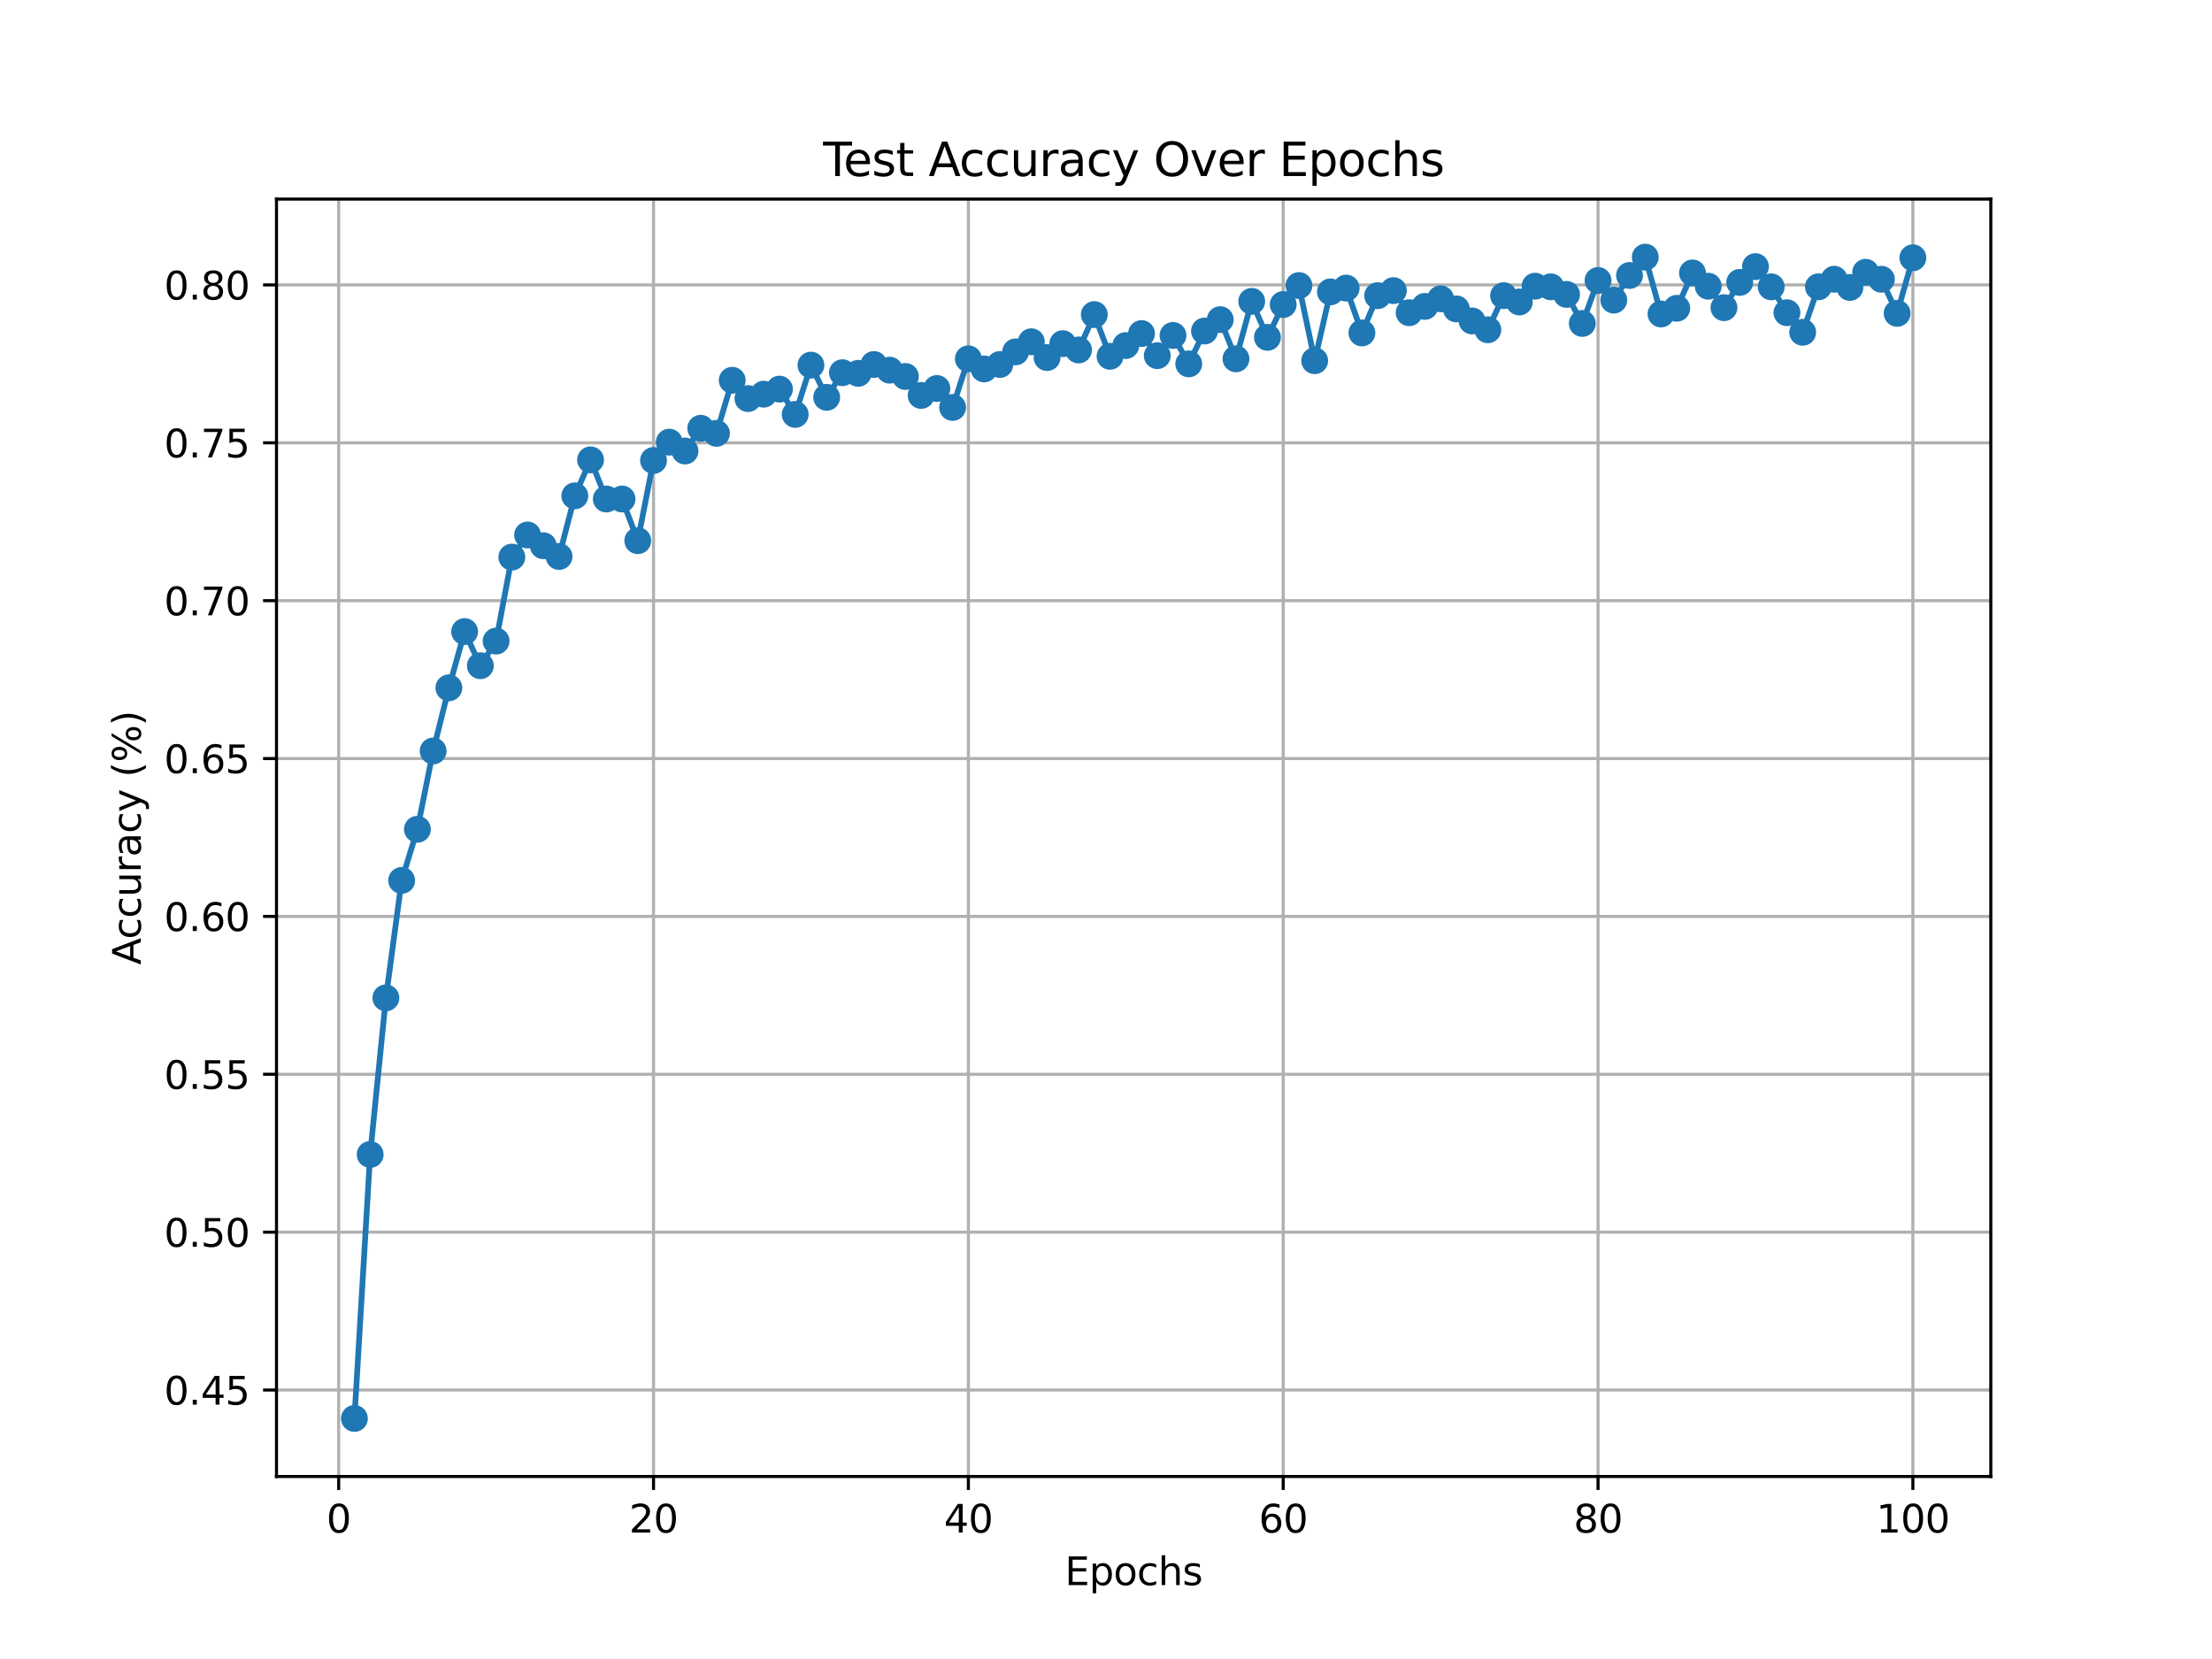 <?xml version="1.0" encoding="utf-8" standalone="no"?>
<!DOCTYPE svg PUBLIC "-//W3C//DTD SVG 1.1//EN"
  "http://www.w3.org/Graphics/SVG/1.1/DTD/svg11.dtd">
<svg xmlns:xlink="http://www.w3.org/1999/xlink" width="576pt" height="432pt" viewBox="0 0 576 432" xmlns="http://www.w3.org/2000/svg" version="1.1">
 <defs>
  <style type="text/css">*{stroke-linejoin: round; stroke-linecap: butt}</style>
 </defs>
 <g id="figure_1">
  <g id="patch_1">
   <path d="M 0 432 
L 576 432 
L 576 0 
L 0 0 
z
" style="fill: #ffffff"/>
  </g>
  <g id="axes_1">
   <g id="patch_2">
    <path d="M 72 384.48 
L 518.4 384.48 
L 518.4 51.84 
L 72 51.84 
z
" style="fill: #ffffff"/>
   </g>
   <g id="matplotlib.axis_1">
    <g id="xtick_1">
     <g id="line2d_1">
      <path d="M 88.192 384.48 
L 88.192 51.84 
" clip-path="url(#p518ad0a74f)" style="fill: none; stroke: #b0b0b0; stroke-width: 0.8; stroke-linecap: square"/>
     </g>
     <g id="line2d_2">
      <defs>
       <path id="ma5d5610667" d="M 0 0 
L 0 3.5 
" style="stroke: #000000; stroke-width: 0.8"/>
      </defs>
      <g>
       <use xlink:href="#ma5d5610667" x="88.192" y="384.48" style="stroke: #000000; stroke-width: 0.8"/>
      </g>
     </g>
     <g id="text_1">
      <!-- 0 -->
      <g transform="translate(85.01 399.078) scale(0.1 -0.1)">
       <defs>
        <path id="DejaVuSans-30" d="M 2034 4250 
Q 1547 4250 1301 3770 
Q 1056 3291 1056 2328 
Q 1056 1369 1301 889 
Q 1547 409 2034 409 
Q 2525 409 2770 889 
Q 3016 1369 3016 2328 
Q 3016 3291 2770 3770 
Q 2525 4250 2034 4250 
z
M 2034 4750 
Q 2819 4750 3233 4129 
Q 3647 3509 3647 2328 
Q 3647 1150 3233 529 
Q 2819 -91 2034 -91 
Q 1250 -91 836 529 
Q 422 1150 422 2328 
Q 422 3509 836 4129 
Q 1250 4750 2034 4750 
z
" transform="scale(0.016)"/>
       </defs>
       <use xlink:href="#DejaVuSans-30"/>
      </g>
     </g>
    </g>
    <g id="xtick_2">
     <g id="line2d_3">
      <path d="M 170.175 384.48 
L 170.175 51.84 
" clip-path="url(#p518ad0a74f)" style="fill: none; stroke: #b0b0b0; stroke-width: 0.8; stroke-linecap: square"/>
     </g>
     <g id="line2d_4">
      <g>
       <use xlink:href="#ma5d5610667" x="170.175" y="384.48" style="stroke: #000000; stroke-width: 0.8"/>
      </g>
     </g>
     <g id="text_2">
      <!-- 20 -->
      <g transform="translate(163.813 399.078) scale(0.1 -0.1)">
       <defs>
        <path id="DejaVuSans-32" d="M 1228 531 
L 3431 531 
L 3431 0 
L 469 0 
L 469 531 
Q 828 903 1448 1529 
Q 2069 2156 2228 2338 
Q 2531 2678 2651 2914 
Q 2772 3150 2772 3378 
Q 2772 3750 2511 3984 
Q 2250 4219 1831 4219 
Q 1534 4219 1204 4116 
Q 875 4013 500 3803 
L 500 4441 
Q 881 4594 1212 4672 
Q 1544 4750 1819 4750 
Q 2544 4750 2975 4387 
Q 3406 4025 3406 3419 
Q 3406 3131 3298 2873 
Q 3191 2616 2906 2266 
Q 2828 2175 2409 1742 
Q 1991 1309 1228 531 
z
" transform="scale(0.016)"/>
       </defs>
       <use xlink:href="#DejaVuSans-32"/>
       <use xlink:href="#DejaVuSans-30" x="63.623"/>
      </g>
     </g>
    </g>
    <g id="xtick_3">
     <g id="line2d_5">
      <path d="M 252.159 384.48 
L 252.159 51.84 
" clip-path="url(#p518ad0a74f)" style="fill: none; stroke: #b0b0b0; stroke-width: 0.8; stroke-linecap: square"/>
     </g>
     <g id="line2d_6">
      <g>
       <use xlink:href="#ma5d5610667" x="252.159" y="384.48" style="stroke: #000000; stroke-width: 0.8"/>
      </g>
     </g>
     <g id="text_3">
      <!-- 40 -->
      <g transform="translate(245.796 399.078) scale(0.1 -0.1)">
       <defs>
        <path id="DejaVuSans-34" d="M 2419 4116 
L 825 1625 
L 2419 1625 
L 2419 4116 
z
M 2253 4666 
L 3047 4666 
L 3047 1625 
L 3713 1625 
L 3713 1100 
L 3047 1100 
L 3047 0 
L 2419 0 
L 2419 1100 
L 313 1100 
L 313 1709 
L 2253 4666 
z
" transform="scale(0.016)"/>
       </defs>
       <use xlink:href="#DejaVuSans-34"/>
       <use xlink:href="#DejaVuSans-30" x="63.623"/>
      </g>
     </g>
    </g>
    <g id="xtick_4">
     <g id="line2d_7">
      <path d="M 334.142 384.48 
L 334.142 51.84 
" clip-path="url(#p518ad0a74f)" style="fill: none; stroke: #b0b0b0; stroke-width: 0.8; stroke-linecap: square"/>
     </g>
     <g id="line2d_8">
      <g>
       <use xlink:href="#ma5d5610667" x="334.142" y="384.48" style="stroke: #000000; stroke-width: 0.8"/>
      </g>
     </g>
     <g id="text_4">
      <!-- 60 -->
      <g transform="translate(327.78 399.078) scale(0.1 -0.1)">
       <defs>
        <path id="DejaVuSans-36" d="M 2113 2584 
Q 1688 2584 1439 2293 
Q 1191 2003 1191 1497 
Q 1191 994 1439 701 
Q 1688 409 2113 409 
Q 2538 409 2786 701 
Q 3034 994 3034 1497 
Q 3034 2003 2786 2293 
Q 2538 2584 2113 2584 
z
M 3366 4563 
L 3366 3988 
Q 3128 4100 2886 4159 
Q 2644 4219 2406 4219 
Q 1781 4219 1451 3797 
Q 1122 3375 1075 2522 
Q 1259 2794 1537 2939 
Q 1816 3084 2150 3084 
Q 2853 3084 3261 2657 
Q 3669 2231 3669 1497 
Q 3669 778 3244 343 
Q 2819 -91 2113 -91 
Q 1303 -91 875 529 
Q 447 1150 447 2328 
Q 447 3434 972 4092 
Q 1497 4750 2381 4750 
Q 2619 4750 2861 4703 
Q 3103 4656 3366 4563 
z
" transform="scale(0.016)"/>
       </defs>
       <use xlink:href="#DejaVuSans-36"/>
       <use xlink:href="#DejaVuSans-30" x="63.623"/>
      </g>
     </g>
    </g>
    <g id="xtick_5">
     <g id="line2d_9">
      <path d="M 416.126 384.48 
L 416.126 51.84 
" clip-path="url(#p518ad0a74f)" style="fill: none; stroke: #b0b0b0; stroke-width: 0.8; stroke-linecap: square"/>
     </g>
     <g id="line2d_10">
      <g>
       <use xlink:href="#ma5d5610667" x="416.126" y="384.48" style="stroke: #000000; stroke-width: 0.8"/>
      </g>
     </g>
     <g id="text_5">
      <!-- 80 -->
      <g transform="translate(409.763 399.078) scale(0.1 -0.1)">
       <defs>
        <path id="DejaVuSans-38" d="M 2034 2216 
Q 1584 2216 1326 1975 
Q 1069 1734 1069 1313 
Q 1069 891 1326 650 
Q 1584 409 2034 409 
Q 2484 409 2743 651 
Q 3003 894 3003 1313 
Q 3003 1734 2745 1975 
Q 2488 2216 2034 2216 
z
M 1403 2484 
Q 997 2584 770 2862 
Q 544 3141 544 3541 
Q 544 4100 942 4425 
Q 1341 4750 2034 4750 
Q 2731 4750 3128 4425 
Q 3525 4100 3525 3541 
Q 3525 3141 3298 2862 
Q 3072 2584 2669 2484 
Q 3125 2378 3379 2068 
Q 3634 1759 3634 1313 
Q 3634 634 3220 271 
Q 2806 -91 2034 -91 
Q 1263 -91 848 271 
Q 434 634 434 1313 
Q 434 1759 690 2068 
Q 947 2378 1403 2484 
z
M 1172 3481 
Q 1172 3119 1398 2916 
Q 1625 2713 2034 2713 
Q 2441 2713 2670 2916 
Q 2900 3119 2900 3481 
Q 2900 3844 2670 4047 
Q 2441 4250 2034 4250 
Q 1625 4250 1398 4047 
Q 1172 3844 1172 3481 
z
" transform="scale(0.016)"/>
       </defs>
       <use xlink:href="#DejaVuSans-38"/>
       <use xlink:href="#DejaVuSans-30" x="63.623"/>
      </g>
     </g>
    </g>
    <g id="xtick_6">
     <g id="line2d_11">
      <path d="M 498.109 384.48 
L 498.109 51.84 
" clip-path="url(#p518ad0a74f)" style="fill: none; stroke: #b0b0b0; stroke-width: 0.8; stroke-linecap: square"/>
     </g>
     <g id="line2d_12">
      <g>
       <use xlink:href="#ma5d5610667" x="498.109" y="384.48" style="stroke: #000000; stroke-width: 0.8"/>
      </g>
     </g>
     <g id="text_6">
      <!-- 100 -->
      <g transform="translate(488.565 399.078) scale(0.1 -0.1)">
       <defs>
        <path id="DejaVuSans-31" d="M 794 531 
L 1825 531 
L 1825 4091 
L 703 3866 
L 703 4441 
L 1819 4666 
L 2450 4666 
L 2450 531 
L 3481 531 
L 3481 0 
L 794 0 
L 794 531 
z
" transform="scale(0.016)"/>
       </defs>
       <use xlink:href="#DejaVuSans-31"/>
       <use xlink:href="#DejaVuSans-30" x="63.623"/>
       <use xlink:href="#DejaVuSans-30" x="127.246"/>
      </g>
     </g>
    </g>
    <g id="text_7">
     <!-- Epochs -->
     <g transform="translate(277.284 412.757) scale(0.1 -0.1)">
      <defs>
       <path id="DejaVuSans-45" d="M 628 4666 
L 3578 4666 
L 3578 4134 
L 1259 4134 
L 1259 2753 
L 3481 2753 
L 3481 2222 
L 1259 2222 
L 1259 531 
L 3634 531 
L 3634 0 
L 628 0 
L 628 4666 
z
" transform="scale(0.016)"/>
       <path id="DejaVuSans-70" d="M 1159 525 
L 1159 -1331 
L 581 -1331 
L 581 3500 
L 1159 3500 
L 1159 2969 
Q 1341 3281 1617 3432 
Q 1894 3584 2278 3584 
Q 2916 3584 3314 3078 
Q 3713 2572 3713 1747 
Q 3713 922 3314 415 
Q 2916 -91 2278 -91 
Q 1894 -91 1617 61 
Q 1341 213 1159 525 
z
M 3116 1747 
Q 3116 2381 2855 2742 
Q 2594 3103 2138 3103 
Q 1681 3103 1420 2742 
Q 1159 2381 1159 1747 
Q 1159 1113 1420 752 
Q 1681 391 2138 391 
Q 2594 391 2855 752 
Q 3116 1113 3116 1747 
z
" transform="scale(0.016)"/>
       <path id="DejaVuSans-6f" d="M 1959 3097 
Q 1497 3097 1228 2736 
Q 959 2375 959 1747 
Q 959 1119 1226 758 
Q 1494 397 1959 397 
Q 2419 397 2687 759 
Q 2956 1122 2956 1747 
Q 2956 2369 2687 2733 
Q 2419 3097 1959 3097 
z
M 1959 3584 
Q 2709 3584 3137 3096 
Q 3566 2609 3566 1747 
Q 3566 888 3137 398 
Q 2709 -91 1959 -91 
Q 1206 -91 779 398 
Q 353 888 353 1747 
Q 353 2609 779 3096 
Q 1206 3584 1959 3584 
z
" transform="scale(0.016)"/>
       <path id="DejaVuSans-63" d="M 3122 3366 
L 3122 2828 
Q 2878 2963 2633 3030 
Q 2388 3097 2138 3097 
Q 1578 3097 1268 2742 
Q 959 2388 959 1747 
Q 959 1106 1268 751 
Q 1578 397 2138 397 
Q 2388 397 2633 464 
Q 2878 531 3122 666 
L 3122 134 
Q 2881 22 2623 -34 
Q 2366 -91 2075 -91 
Q 1284 -91 818 406 
Q 353 903 353 1747 
Q 353 2603 823 3093 
Q 1294 3584 2113 3584 
Q 2378 3584 2631 3529 
Q 2884 3475 3122 3366 
z
" transform="scale(0.016)"/>
       <path id="DejaVuSans-68" d="M 3513 2113 
L 3513 0 
L 2938 0 
L 2938 2094 
Q 2938 2591 2744 2837 
Q 2550 3084 2163 3084 
Q 1697 3084 1428 2787 
Q 1159 2491 1159 1978 
L 1159 0 
L 581 0 
L 581 4863 
L 1159 4863 
L 1159 2956 
Q 1366 3272 1645 3428 
Q 1925 3584 2291 3584 
Q 2894 3584 3203 3211 
Q 3513 2838 3513 2113 
z
" transform="scale(0.016)"/>
       <path id="DejaVuSans-73" d="M 2834 3397 
L 2834 2853 
Q 2591 2978 2328 3040 
Q 2066 3103 1784 3103 
Q 1356 3103 1142 2972 
Q 928 2841 928 2578 
Q 928 2378 1081 2264 
Q 1234 2150 1697 2047 
L 1894 2003 
Q 2506 1872 2764 1633 
Q 3022 1394 3022 966 
Q 3022 478 2636 193 
Q 2250 -91 1575 -91 
Q 1294 -91 989 -36 
Q 684 19 347 128 
L 347 722 
Q 666 556 975 473 
Q 1284 391 1588 391 
Q 1994 391 2212 530 
Q 2431 669 2431 922 
Q 2431 1156 2273 1281 
Q 2116 1406 1581 1522 
L 1381 1569 
Q 847 1681 609 1914 
Q 372 2147 372 2553 
Q 372 3047 722 3315 
Q 1072 3584 1716 3584 
Q 2034 3584 2315 3537 
Q 2597 3491 2834 3397 
z
" transform="scale(0.016)"/>
      </defs>
      <use xlink:href="#DejaVuSans-45"/>
      <use xlink:href="#DejaVuSans-70" x="63.184"/>
      <use xlink:href="#DejaVuSans-6f" x="126.66"/>
      <use xlink:href="#DejaVuSans-63" x="187.842"/>
      <use xlink:href="#DejaVuSans-68" x="242.822"/>
      <use xlink:href="#DejaVuSans-73" x="306.201"/>
     </g>
    </g>
   </g>
   <g id="matplotlib.axis_2">
    <g id="ytick_1">
     <g id="line2d_13">
      <path d="M 72 361.96 
L 518.4 361.96 
" clip-path="url(#p518ad0a74f)" style="fill: none; stroke: #b0b0b0; stroke-width: 0.8; stroke-linecap: square"/>
     </g>
     <g id="line2d_14">
      <defs>
       <path id="me46b3e8db3" d="M 0 0 
L -3.5 0 
" style="stroke: #000000; stroke-width: 0.8"/>
      </defs>
      <g>
       <use xlink:href="#me46b3e8db3" x="72" y="361.96" style="stroke: #000000; stroke-width: 0.8"/>
      </g>
     </g>
     <g id="text_8">
      <!-- 0.45 -->
      <g transform="translate(42.734 365.76) scale(0.1 -0.1)">
       <defs>
        <path id="DejaVuSans-2e" d="M 684 794 
L 1344 794 
L 1344 0 
L 684 0 
L 684 794 
z
" transform="scale(0.016)"/>
        <path id="DejaVuSans-35" d="M 691 4666 
L 3169 4666 
L 3169 4134 
L 1269 4134 
L 1269 2991 
Q 1406 3038 1543 3061 
Q 1681 3084 1819 3084 
Q 2600 3084 3056 2656 
Q 3513 2228 3513 1497 
Q 3513 744 3044 326 
Q 2575 -91 1722 -91 
Q 1428 -91 1123 -41 
Q 819 9 494 109 
L 494 744 
Q 775 591 1075 516 
Q 1375 441 1709 441 
Q 2250 441 2565 725 
Q 2881 1009 2881 1497 
Q 2881 1984 2565 2268 
Q 2250 2553 1709 2553 
Q 1456 2553 1204 2497 
Q 953 2441 691 2322 
L 691 4666 
z
" transform="scale(0.016)"/>
       </defs>
       <use xlink:href="#DejaVuSans-30"/>
       <use xlink:href="#DejaVuSans-2e" x="63.623"/>
       <use xlink:href="#DejaVuSans-34" x="95.41"/>
       <use xlink:href="#DejaVuSans-35" x="159.033"/>
      </g>
     </g>
    </g>
    <g id="ytick_2">
     <g id="line2d_15">
      <path d="M 72 320.851 
L 518.4 320.851 
" clip-path="url(#p518ad0a74f)" style="fill: none; stroke: #b0b0b0; stroke-width: 0.8; stroke-linecap: square"/>
     </g>
     <g id="line2d_16">
      <g>
       <use xlink:href="#me46b3e8db3" x="72" y="320.851" style="stroke: #000000; stroke-width: 0.8"/>
      </g>
     </g>
     <g id="text_9">
      <!-- 0.50 -->
      <g transform="translate(42.734 324.65) scale(0.1 -0.1)">
       <use xlink:href="#DejaVuSans-30"/>
       <use xlink:href="#DejaVuSans-2e" x="63.623"/>
       <use xlink:href="#DejaVuSans-35" x="95.41"/>
       <use xlink:href="#DejaVuSans-30" x="159.033"/>
      </g>
     </g>
    </g>
    <g id="ytick_3">
     <g id="line2d_17">
      <path d="M 72 279.742 
L 518.4 279.742 
" clip-path="url(#p518ad0a74f)" style="fill: none; stroke: #b0b0b0; stroke-width: 0.8; stroke-linecap: square"/>
     </g>
     <g id="line2d_18">
      <g>
       <use xlink:href="#me46b3e8db3" x="72" y="279.742" style="stroke: #000000; stroke-width: 0.8"/>
      </g>
     </g>
     <g id="text_10">
      <!-- 0.55 -->
      <g transform="translate(42.734 283.541) scale(0.1 -0.1)">
       <use xlink:href="#DejaVuSans-30"/>
       <use xlink:href="#DejaVuSans-2e" x="63.623"/>
       <use xlink:href="#DejaVuSans-35" x="95.41"/>
       <use xlink:href="#DejaVuSans-35" x="159.033"/>
      </g>
     </g>
    </g>
    <g id="ytick_4">
     <g id="line2d_19">
      <path d="M 72 238.632 
L 518.4 238.632 
" clip-path="url(#p518ad0a74f)" style="fill: none; stroke: #b0b0b0; stroke-width: 0.8; stroke-linecap: square"/>
     </g>
     <g id="line2d_20">
      <g>
       <use xlink:href="#me46b3e8db3" x="72" y="238.632" style="stroke: #000000; stroke-width: 0.8"/>
      </g>
     </g>
     <g id="text_11">
      <!-- 0.60 -->
      <g transform="translate(42.734 242.432) scale(0.1 -0.1)">
       <use xlink:href="#DejaVuSans-30"/>
       <use xlink:href="#DejaVuSans-2e" x="63.623"/>
       <use xlink:href="#DejaVuSans-36" x="95.41"/>
       <use xlink:href="#DejaVuSans-30" x="159.033"/>
      </g>
     </g>
    </g>
    <g id="ytick_5">
     <g id="line2d_21">
      <path d="M 72 197.523 
L 518.4 197.523 
" clip-path="url(#p518ad0a74f)" style="fill: none; stroke: #b0b0b0; stroke-width: 0.8; stroke-linecap: square"/>
     </g>
     <g id="line2d_22">
      <g>
       <use xlink:href="#me46b3e8db3" x="72" y="197.523" style="stroke: #000000; stroke-width: 0.8"/>
      </g>
     </g>
     <g id="text_12">
      <!-- 0.65 -->
      <g transform="translate(42.734 201.322) scale(0.1 -0.1)">
       <use xlink:href="#DejaVuSans-30"/>
       <use xlink:href="#DejaVuSans-2e" x="63.623"/>
       <use xlink:href="#DejaVuSans-36" x="95.41"/>
       <use xlink:href="#DejaVuSans-35" x="159.033"/>
      </g>
     </g>
    </g>
    <g id="ytick_6">
     <g id="line2d_23">
      <path d="M 72 156.414 
L 518.4 156.414 
" clip-path="url(#p518ad0a74f)" style="fill: none; stroke: #b0b0b0; stroke-width: 0.8; stroke-linecap: square"/>
     </g>
     <g id="line2d_24">
      <g>
       <use xlink:href="#me46b3e8db3" x="72" y="156.414" style="stroke: #000000; stroke-width: 0.8"/>
      </g>
     </g>
     <g id="text_13">
      <!-- 0.70 -->
      <g transform="translate(42.734 160.213) scale(0.1 -0.1)">
       <defs>
        <path id="DejaVuSans-37" d="M 525 4666 
L 3525 4666 
L 3525 4397 
L 1831 0 
L 1172 0 
L 2766 4134 
L 525 4134 
L 525 4666 
z
" transform="scale(0.016)"/>
       </defs>
       <use xlink:href="#DejaVuSans-30"/>
       <use xlink:href="#DejaVuSans-2e" x="63.623"/>
       <use xlink:href="#DejaVuSans-37" x="95.41"/>
       <use xlink:href="#DejaVuSans-30" x="159.033"/>
      </g>
     </g>
    </g>
    <g id="ytick_7">
     <g id="line2d_25">
      <path d="M 72 115.305 
L 518.4 115.305 
" clip-path="url(#p518ad0a74f)" style="fill: none; stroke: #b0b0b0; stroke-width: 0.8; stroke-linecap: square"/>
     </g>
     <g id="line2d_26">
      <g>
       <use xlink:href="#me46b3e8db3" x="72" y="115.305" style="stroke: #000000; stroke-width: 0.8"/>
      </g>
     </g>
     <g id="text_14">
      <!-- 0.75 -->
      <g transform="translate(42.734 119.104) scale(0.1 -0.1)">
       <use xlink:href="#DejaVuSans-30"/>
       <use xlink:href="#DejaVuSans-2e" x="63.623"/>
       <use xlink:href="#DejaVuSans-37" x="95.41"/>
       <use xlink:href="#DejaVuSans-35" x="159.033"/>
      </g>
     </g>
    </g>
    <g id="ytick_8">
     <g id="line2d_27">
      <path d="M 72 74.195 
L 518.4 74.195 
" clip-path="url(#p518ad0a74f)" style="fill: none; stroke: #b0b0b0; stroke-width: 0.8; stroke-linecap: square"/>
     </g>
     <g id="line2d_28">
      <g>
       <use xlink:href="#me46b3e8db3" x="72" y="74.195" style="stroke: #000000; stroke-width: 0.8"/>
      </g>
     </g>
     <g id="text_15">
      <!-- 0.80 -->
      <g transform="translate(42.734 77.994) scale(0.1 -0.1)">
       <use xlink:href="#DejaVuSans-30"/>
       <use xlink:href="#DejaVuSans-2e" x="63.623"/>
       <use xlink:href="#DejaVuSans-38" x="95.41"/>
       <use xlink:href="#DejaVuSans-30" x="159.033"/>
      </g>
     </g>
    </g>
    <g id="text_16">
     <!-- Accuracy (%) -->
     <g transform="translate(36.655 251.23) rotate(-90) scale(0.1 -0.1)">
      <defs>
       <path id="DejaVuSans-41" d="M 2188 4044 
L 1331 1722 
L 3047 1722 
L 2188 4044 
z
M 1831 4666 
L 2547 4666 
L 4325 0 
L 3669 0 
L 3244 1197 
L 1141 1197 
L 716 0 
L 50 0 
L 1831 4666 
z
" transform="scale(0.016)"/>
       <path id="DejaVuSans-75" d="M 544 1381 
L 544 3500 
L 1119 3500 
L 1119 1403 
Q 1119 906 1312 657 
Q 1506 409 1894 409 
Q 2359 409 2629 706 
Q 2900 1003 2900 1516 
L 2900 3500 
L 3475 3500 
L 3475 0 
L 2900 0 
L 2900 538 
Q 2691 219 2414 64 
Q 2138 -91 1772 -91 
Q 1169 -91 856 284 
Q 544 659 544 1381 
z
M 1991 3584 
L 1991 3584 
z
" transform="scale(0.016)"/>
       <path id="DejaVuSans-72" d="M 2631 2963 
Q 2534 3019 2420 3045 
Q 2306 3072 2169 3072 
Q 1681 3072 1420 2755 
Q 1159 2438 1159 1844 
L 1159 0 
L 581 0 
L 581 3500 
L 1159 3500 
L 1159 2956 
Q 1341 3275 1631 3429 
Q 1922 3584 2338 3584 
Q 2397 3584 2469 3576 
Q 2541 3569 2628 3553 
L 2631 2963 
z
" transform="scale(0.016)"/>
       <path id="DejaVuSans-61" d="M 2194 1759 
Q 1497 1759 1228 1600 
Q 959 1441 959 1056 
Q 959 750 1161 570 
Q 1363 391 1709 391 
Q 2188 391 2477 730 
Q 2766 1069 2766 1631 
L 2766 1759 
L 2194 1759 
z
M 3341 1997 
L 3341 0 
L 2766 0 
L 2766 531 
Q 2569 213 2275 61 
Q 1981 -91 1556 -91 
Q 1019 -91 701 211 
Q 384 513 384 1019 
Q 384 1609 779 1909 
Q 1175 2209 1959 2209 
L 2766 2209 
L 2766 2266 
Q 2766 2663 2505 2880 
Q 2244 3097 1772 3097 
Q 1472 3097 1187 3025 
Q 903 2953 641 2809 
L 641 3341 
Q 956 3463 1253 3523 
Q 1550 3584 1831 3584 
Q 2591 3584 2966 3190 
Q 3341 2797 3341 1997 
z
" transform="scale(0.016)"/>
       <path id="DejaVuSans-79" d="M 2059 -325 
Q 1816 -950 1584 -1140 
Q 1353 -1331 966 -1331 
L 506 -1331 
L 506 -850 
L 844 -850 
Q 1081 -850 1212 -737 
Q 1344 -625 1503 -206 
L 1606 56 
L 191 3500 
L 800 3500 
L 1894 763 
L 2988 3500 
L 3597 3500 
L 2059 -325 
z
" transform="scale(0.016)"/>
       <path id="DejaVuSans-20" transform="scale(0.016)"/>
       <path id="DejaVuSans-28" d="M 1984 4856 
Q 1566 4138 1362 3434 
Q 1159 2731 1159 2009 
Q 1159 1288 1364 580 
Q 1569 -128 1984 -844 
L 1484 -844 
Q 1016 -109 783 600 
Q 550 1309 550 2009 
Q 550 2706 781 3412 
Q 1013 4119 1484 4856 
L 1984 4856 
z
" transform="scale(0.016)"/>
       <path id="DejaVuSans-25" d="M 4653 2053 
Q 4381 2053 4226 1822 
Q 4072 1591 4072 1178 
Q 4072 772 4226 539 
Q 4381 306 4653 306 
Q 4919 306 5073 539 
Q 5228 772 5228 1178 
Q 5228 1588 5073 1820 
Q 4919 2053 4653 2053 
z
M 4653 2450 
Q 5147 2450 5437 2106 
Q 5728 1763 5728 1178 
Q 5728 594 5436 251 
Q 5144 -91 4653 -91 
Q 4153 -91 3862 251 
Q 3572 594 3572 1178 
Q 3572 1766 3864 2108 
Q 4156 2450 4653 2450 
z
M 1428 4353 
Q 1159 4353 1004 4120 
Q 850 3888 850 3481 
Q 850 3069 1003 2837 
Q 1156 2606 1428 2606 
Q 1700 2606 1854 2837 
Q 2009 3069 2009 3481 
Q 2009 3884 1853 4118 
Q 1697 4353 1428 4353 
z
M 4250 4750 
L 4750 4750 
L 1831 -91 
L 1331 -91 
L 4250 4750 
z
M 1428 4750 
Q 1922 4750 2215 4408 
Q 2509 4066 2509 3481 
Q 2509 2891 2217 2550 
Q 1925 2209 1428 2209 
Q 931 2209 642 2551 
Q 353 2894 353 3481 
Q 353 4063 643 4406 
Q 934 4750 1428 4750 
z
" transform="scale(0.016)"/>
       <path id="DejaVuSans-29" d="M 513 4856 
L 1013 4856 
Q 1481 4119 1714 3412 
Q 1947 2706 1947 2009 
Q 1947 1309 1714 600 
Q 1481 -109 1013 -844 
L 513 -844 
Q 928 -128 1133 580 
Q 1338 1288 1338 2009 
Q 1338 2731 1133 3434 
Q 928 4138 513 4856 
z
" transform="scale(0.016)"/>
      </defs>
      <use xlink:href="#DejaVuSans-41"/>
      <use xlink:href="#DejaVuSans-63" x="66.658"/>
      <use xlink:href="#DejaVuSans-63" x="121.639"/>
      <use xlink:href="#DejaVuSans-75" x="176.619"/>
      <use xlink:href="#DejaVuSans-72" x="239.998"/>
      <use xlink:href="#DejaVuSans-61" x="281.111"/>
      <use xlink:href="#DejaVuSans-63" x="342.391"/>
      <use xlink:href="#DejaVuSans-79" x="397.371"/>
      <use xlink:href="#DejaVuSans-20" x="456.551"/>
      <use xlink:href="#DejaVuSans-28" x="488.338"/>
      <use xlink:href="#DejaVuSans-25" x="527.352"/>
      <use xlink:href="#DejaVuSans-29" x="622.371"/>
     </g>
    </g>
   </g>
   <g id="line2d_29">
    <path d="M 92.291 369.36 
L 96.39 300.625 
L 100.489 259.845 
L 104.588 229.26 
L 108.688 215.94 
L 112.787 195.55 
L 116.886 179.106 
L 120.985 164.471 
L 125.084 173.351 
L 129.183 166.938 
L 133.283 145.068 
L 137.382 139.312 
L 141.481 142.108 
L 145.58 144.903 
L 149.679 129.117 
L 153.779 119.744 
L 157.878 129.939 
L 161.977 129.939 
L 166.076 140.792 
L 170.175 119.909 
L 174.274 115.14 
L 178.374 117.442 
L 182.473 111.522 
L 186.572 112.838 
L 190.671 99.025 
L 194.77 103.794 
L 198.869 102.643 
L 202.969 101.327 
L 207.068 107.905 
L 211.167 95.079 
L 215.266 103.465 
L 219.365 97.052 
L 223.464 97.216 
L 227.564 94.914 
L 231.663 96.394 
L 235.762 98.039 
L 239.861 102.972 
L 243.96 101.163 
L 248.06 106.096 
L 252.159 93.434 
L 256.258 96.065 
L 260.357 94.914 
L 264.456 91.626 
L 268.555 88.995 
L 272.655 93.106 
L 276.754 89.488 
L 280.853 91.132 
L 284.952 81.924 
L 289.051 92.777 
L 293.15 89.981 
L 297.25 86.857 
L 301.349 92.612 
L 305.448 87.35 
L 309.547 94.75 
L 313.646 86.199 
L 317.745 83.239 
L 321.845 93.434 
L 325.944 78.471 
L 330.043 87.844 
L 334.142 79.293 
L 338.241 74.36 
L 342.34 93.928 
L 346.44 76.004 
L 350.539 75.017 
L 354.638 86.692 
L 358.737 76.991 
L 362.836 75.675 
L 366.936 81.43 
L 371.035 79.786 
L 375.134 77.813 
L 379.233 80.444 
L 383.332 83.568 
L 387.431 85.87 
L 391.531 76.991 
L 395.63 78.635 
L 399.729 74.524 
L 403.828 74.689 
L 407.927 76.662 
L 412.026 84.226 
L 416.126 73.044 
L 420.225 78.142 
L 424.324 71.729 
L 428.423 66.96 
L 432.522 81.759 
L 436.621 80.279 
L 440.721 71.071 
L 444.82 74.524 
L 448.919 80.115 
L 453.018 73.537 
L 457.117 69.427 
L 461.217 74.689 
L 465.316 81.43 
L 469.415 86.528 
L 473.514 74.689 
L 477.613 72.715 
L 481.712 74.853 
L 485.812 70.906 
L 489.911 72.715 
L 494.01 81.595 
L 498.109 67.124 
" clip-path="url(#p518ad0a74f)" style="fill: none; stroke: #1f77b4; stroke-width: 1.5; stroke-linecap: square"/>
    <defs>
     <path id="me85ca3a2dd" d="M 0 3 
C 0.796 3 1.559 2.684 2.121 2.121 
C 2.684 1.559 3 0.796 3 0 
C 3 -0.796 2.684 -1.559 2.121 -2.121 
C 1.559 -2.684 0.796 -3 0 -3 
C -0.796 -3 -1.559 -2.684 -2.121 -2.121 
C -2.684 -1.559 -3 -0.796 -3 0 
C -3 0.796 -2.684 1.559 -2.121 2.121 
C -1.559 2.684 -0.796 3 0 3 
z
" style="stroke: #1f77b4"/>
    </defs>
    <g clip-path="url(#p518ad0a74f)">
     <use xlink:href="#me85ca3a2dd" x="92.291" y="369.36" style="fill: #1f77b4; stroke: #1f77b4"/>
     <use xlink:href="#me85ca3a2dd" x="96.39" y="300.625" style="fill: #1f77b4; stroke: #1f77b4"/>
     <use xlink:href="#me85ca3a2dd" x="100.489" y="259.845" style="fill: #1f77b4; stroke: #1f77b4"/>
     <use xlink:href="#me85ca3a2dd" x="104.588" y="229.26" style="fill: #1f77b4; stroke: #1f77b4"/>
     <use xlink:href="#me85ca3a2dd" x="108.688" y="215.94" style="fill: #1f77b4; stroke: #1f77b4"/>
     <use xlink:href="#me85ca3a2dd" x="112.787" y="195.55" style="fill: #1f77b4; stroke: #1f77b4"/>
     <use xlink:href="#me85ca3a2dd" x="116.886" y="179.106" style="fill: #1f77b4; stroke: #1f77b4"/>
     <use xlink:href="#me85ca3a2dd" x="120.985" y="164.471" style="fill: #1f77b4; stroke: #1f77b4"/>
     <use xlink:href="#me85ca3a2dd" x="125.084" y="173.351" style="fill: #1f77b4; stroke: #1f77b4"/>
     <use xlink:href="#me85ca3a2dd" x="129.183" y="166.938" style="fill: #1f77b4; stroke: #1f77b4"/>
     <use xlink:href="#me85ca3a2dd" x="133.283" y="145.068" style="fill: #1f77b4; stroke: #1f77b4"/>
     <use xlink:href="#me85ca3a2dd" x="137.382" y="139.312" style="fill: #1f77b4; stroke: #1f77b4"/>
     <use xlink:href="#me85ca3a2dd" x="141.481" y="142.108" style="fill: #1f77b4; stroke: #1f77b4"/>
     <use xlink:href="#me85ca3a2dd" x="145.58" y="144.903" style="fill: #1f77b4; stroke: #1f77b4"/>
     <use xlink:href="#me85ca3a2dd" x="149.679" y="129.117" style="fill: #1f77b4; stroke: #1f77b4"/>
     <use xlink:href="#me85ca3a2dd" x="153.779" y="119.744" style="fill: #1f77b4; stroke: #1f77b4"/>
     <use xlink:href="#me85ca3a2dd" x="157.878" y="129.939" style="fill: #1f77b4; stroke: #1f77b4"/>
     <use xlink:href="#me85ca3a2dd" x="161.977" y="129.939" style="fill: #1f77b4; stroke: #1f77b4"/>
     <use xlink:href="#me85ca3a2dd" x="166.076" y="140.792" style="fill: #1f77b4; stroke: #1f77b4"/>
     <use xlink:href="#me85ca3a2dd" x="170.175" y="119.909" style="fill: #1f77b4; stroke: #1f77b4"/>
     <use xlink:href="#me85ca3a2dd" x="174.274" y="115.14" style="fill: #1f77b4; stroke: #1f77b4"/>
     <use xlink:href="#me85ca3a2dd" x="178.374" y="117.442" style="fill: #1f77b4; stroke: #1f77b4"/>
     <use xlink:href="#me85ca3a2dd" x="182.473" y="111.522" style="fill: #1f77b4; stroke: #1f77b4"/>
     <use xlink:href="#me85ca3a2dd" x="186.572" y="112.838" style="fill: #1f77b4; stroke: #1f77b4"/>
     <use xlink:href="#me85ca3a2dd" x="190.671" y="99.025" style="fill: #1f77b4; stroke: #1f77b4"/>
     <use xlink:href="#me85ca3a2dd" x="194.77" y="103.794" style="fill: #1f77b4; stroke: #1f77b4"/>
     <use xlink:href="#me85ca3a2dd" x="198.869" y="102.643" style="fill: #1f77b4; stroke: #1f77b4"/>
     <use xlink:href="#me85ca3a2dd" x="202.969" y="101.327" style="fill: #1f77b4; stroke: #1f77b4"/>
     <use xlink:href="#me85ca3a2dd" x="207.068" y="107.905" style="fill: #1f77b4; stroke: #1f77b4"/>
     <use xlink:href="#me85ca3a2dd" x="211.167" y="95.079" style="fill: #1f77b4; stroke: #1f77b4"/>
     <use xlink:href="#me85ca3a2dd" x="215.266" y="103.465" style="fill: #1f77b4; stroke: #1f77b4"/>
     <use xlink:href="#me85ca3a2dd" x="219.365" y="97.052" style="fill: #1f77b4; stroke: #1f77b4"/>
     <use xlink:href="#me85ca3a2dd" x="223.464" y="97.216" style="fill: #1f77b4; stroke: #1f77b4"/>
     <use xlink:href="#me85ca3a2dd" x="227.564" y="94.914" style="fill: #1f77b4; stroke: #1f77b4"/>
     <use xlink:href="#me85ca3a2dd" x="231.663" y="96.394" style="fill: #1f77b4; stroke: #1f77b4"/>
     <use xlink:href="#me85ca3a2dd" x="235.762" y="98.039" style="fill: #1f77b4; stroke: #1f77b4"/>
     <use xlink:href="#me85ca3a2dd" x="239.861" y="102.972" style="fill: #1f77b4; stroke: #1f77b4"/>
     <use xlink:href="#me85ca3a2dd" x="243.96" y="101.163" style="fill: #1f77b4; stroke: #1f77b4"/>
     <use xlink:href="#me85ca3a2dd" x="248.06" y="106.096" style="fill: #1f77b4; stroke: #1f77b4"/>
     <use xlink:href="#me85ca3a2dd" x="252.159" y="93.434" style="fill: #1f77b4; stroke: #1f77b4"/>
     <use xlink:href="#me85ca3a2dd" x="256.258" y="96.065" style="fill: #1f77b4; stroke: #1f77b4"/>
     <use xlink:href="#me85ca3a2dd" x="260.357" y="94.914" style="fill: #1f77b4; stroke: #1f77b4"/>
     <use xlink:href="#me85ca3a2dd" x="264.456" y="91.626" style="fill: #1f77b4; stroke: #1f77b4"/>
     <use xlink:href="#me85ca3a2dd" x="268.555" y="88.995" style="fill: #1f77b4; stroke: #1f77b4"/>
     <use xlink:href="#me85ca3a2dd" x="272.655" y="93.106" style="fill: #1f77b4; stroke: #1f77b4"/>
     <use xlink:href="#me85ca3a2dd" x="276.754" y="89.488" style="fill: #1f77b4; stroke: #1f77b4"/>
     <use xlink:href="#me85ca3a2dd" x="280.853" y="91.132" style="fill: #1f77b4; stroke: #1f77b4"/>
     <use xlink:href="#me85ca3a2dd" x="284.952" y="81.924" style="fill: #1f77b4; stroke: #1f77b4"/>
     <use xlink:href="#me85ca3a2dd" x="289.051" y="92.777" style="fill: #1f77b4; stroke: #1f77b4"/>
     <use xlink:href="#me85ca3a2dd" x="293.15" y="89.981" style="fill: #1f77b4; stroke: #1f77b4"/>
     <use xlink:href="#me85ca3a2dd" x="297.25" y="86.857" style="fill: #1f77b4; stroke: #1f77b4"/>
     <use xlink:href="#me85ca3a2dd" x="301.349" y="92.612" style="fill: #1f77b4; stroke: #1f77b4"/>
     <use xlink:href="#me85ca3a2dd" x="305.448" y="87.35" style="fill: #1f77b4; stroke: #1f77b4"/>
     <use xlink:href="#me85ca3a2dd" x="309.547" y="94.75" style="fill: #1f77b4; stroke: #1f77b4"/>
     <use xlink:href="#me85ca3a2dd" x="313.646" y="86.199" style="fill: #1f77b4; stroke: #1f77b4"/>
     <use xlink:href="#me85ca3a2dd" x="317.745" y="83.239" style="fill: #1f77b4; stroke: #1f77b4"/>
     <use xlink:href="#me85ca3a2dd" x="321.845" y="93.434" style="fill: #1f77b4; stroke: #1f77b4"/>
     <use xlink:href="#me85ca3a2dd" x="325.944" y="78.471" style="fill: #1f77b4; stroke: #1f77b4"/>
     <use xlink:href="#me85ca3a2dd" x="330.043" y="87.844" style="fill: #1f77b4; stroke: #1f77b4"/>
     <use xlink:href="#me85ca3a2dd" x="334.142" y="79.293" style="fill: #1f77b4; stroke: #1f77b4"/>
     <use xlink:href="#me85ca3a2dd" x="338.241" y="74.36" style="fill: #1f77b4; stroke: #1f77b4"/>
     <use xlink:href="#me85ca3a2dd" x="342.34" y="93.928" style="fill: #1f77b4; stroke: #1f77b4"/>
     <use xlink:href="#me85ca3a2dd" x="346.44" y="76.004" style="fill: #1f77b4; stroke: #1f77b4"/>
     <use xlink:href="#me85ca3a2dd" x="350.539" y="75.017" style="fill: #1f77b4; stroke: #1f77b4"/>
     <use xlink:href="#me85ca3a2dd" x="354.638" y="86.692" style="fill: #1f77b4; stroke: #1f77b4"/>
     <use xlink:href="#me85ca3a2dd" x="358.737" y="76.991" style="fill: #1f77b4; stroke: #1f77b4"/>
     <use xlink:href="#me85ca3a2dd" x="362.836" y="75.675" style="fill: #1f77b4; stroke: #1f77b4"/>
     <use xlink:href="#me85ca3a2dd" x="366.936" y="81.43" style="fill: #1f77b4; stroke: #1f77b4"/>
     <use xlink:href="#me85ca3a2dd" x="371.035" y="79.786" style="fill: #1f77b4; stroke: #1f77b4"/>
     <use xlink:href="#me85ca3a2dd" x="375.134" y="77.813" style="fill: #1f77b4; stroke: #1f77b4"/>
     <use xlink:href="#me85ca3a2dd" x="379.233" y="80.444" style="fill: #1f77b4; stroke: #1f77b4"/>
     <use xlink:href="#me85ca3a2dd" x="383.332" y="83.568" style="fill: #1f77b4; stroke: #1f77b4"/>
     <use xlink:href="#me85ca3a2dd" x="387.431" y="85.87" style="fill: #1f77b4; stroke: #1f77b4"/>
     <use xlink:href="#me85ca3a2dd" x="391.531" y="76.991" style="fill: #1f77b4; stroke: #1f77b4"/>
     <use xlink:href="#me85ca3a2dd" x="395.63" y="78.635" style="fill: #1f77b4; stroke: #1f77b4"/>
     <use xlink:href="#me85ca3a2dd" x="399.729" y="74.524" style="fill: #1f77b4; stroke: #1f77b4"/>
     <use xlink:href="#me85ca3a2dd" x="403.828" y="74.689" style="fill: #1f77b4; stroke: #1f77b4"/>
     <use xlink:href="#me85ca3a2dd" x="407.927" y="76.662" style="fill: #1f77b4; stroke: #1f77b4"/>
     <use xlink:href="#me85ca3a2dd" x="412.026" y="84.226" style="fill: #1f77b4; stroke: #1f77b4"/>
     <use xlink:href="#me85ca3a2dd" x="416.126" y="73.044" style="fill: #1f77b4; stroke: #1f77b4"/>
     <use xlink:href="#me85ca3a2dd" x="420.225" y="78.142" style="fill: #1f77b4; stroke: #1f77b4"/>
     <use xlink:href="#me85ca3a2dd" x="424.324" y="71.729" style="fill: #1f77b4; stroke: #1f77b4"/>
     <use xlink:href="#me85ca3a2dd" x="428.423" y="66.96" style="fill: #1f77b4; stroke: #1f77b4"/>
     <use xlink:href="#me85ca3a2dd" x="432.522" y="81.759" style="fill: #1f77b4; stroke: #1f77b4"/>
     <use xlink:href="#me85ca3a2dd" x="436.621" y="80.279" style="fill: #1f77b4; stroke: #1f77b4"/>
     <use xlink:href="#me85ca3a2dd" x="440.721" y="71.071" style="fill: #1f77b4; stroke: #1f77b4"/>
     <use xlink:href="#me85ca3a2dd" x="444.82" y="74.524" style="fill: #1f77b4; stroke: #1f77b4"/>
     <use xlink:href="#me85ca3a2dd" x="448.919" y="80.115" style="fill: #1f77b4; stroke: #1f77b4"/>
     <use xlink:href="#me85ca3a2dd" x="453.018" y="73.537" style="fill: #1f77b4; stroke: #1f77b4"/>
     <use xlink:href="#me85ca3a2dd" x="457.117" y="69.427" style="fill: #1f77b4; stroke: #1f77b4"/>
     <use xlink:href="#me85ca3a2dd" x="461.217" y="74.689" style="fill: #1f77b4; stroke: #1f77b4"/>
     <use xlink:href="#me85ca3a2dd" x="465.316" y="81.43" style="fill: #1f77b4; stroke: #1f77b4"/>
     <use xlink:href="#me85ca3a2dd" x="469.415" y="86.528" style="fill: #1f77b4; stroke: #1f77b4"/>
     <use xlink:href="#me85ca3a2dd" x="473.514" y="74.689" style="fill: #1f77b4; stroke: #1f77b4"/>
     <use xlink:href="#me85ca3a2dd" x="477.613" y="72.715" style="fill: #1f77b4; stroke: #1f77b4"/>
     <use xlink:href="#me85ca3a2dd" x="481.712" y="74.853" style="fill: #1f77b4; stroke: #1f77b4"/>
     <use xlink:href="#me85ca3a2dd" x="485.812" y="70.906" style="fill: #1f77b4; stroke: #1f77b4"/>
     <use xlink:href="#me85ca3a2dd" x="489.911" y="72.715" style="fill: #1f77b4; stroke: #1f77b4"/>
     <use xlink:href="#me85ca3a2dd" x="494.01" y="81.595" style="fill: #1f77b4; stroke: #1f77b4"/>
     <use xlink:href="#me85ca3a2dd" x="498.109" y="67.124" style="fill: #1f77b4; stroke: #1f77b4"/>
    </g>
   </g>
   <g id="patch_3">
    <path d="M 72 384.48 
L 72 51.84 
" style="fill: none; stroke: #000000; stroke-width: 0.8; stroke-linejoin: miter; stroke-linecap: square"/>
   </g>
   <g id="patch_4">
    <path d="M 518.4 384.48 
L 518.4 51.84 
" style="fill: none; stroke: #000000; stroke-width: 0.8; stroke-linejoin: miter; stroke-linecap: square"/>
   </g>
   <g id="patch_5">
    <path d="M 72 384.48 
L 518.4 384.48 
" style="fill: none; stroke: #000000; stroke-width: 0.8; stroke-linejoin: miter; stroke-linecap: square"/>
   </g>
   <g id="patch_6">
    <path d="M 72 51.84 
L 518.4 51.84 
" style="fill: none; stroke: #000000; stroke-width: 0.8; stroke-linejoin: miter; stroke-linecap: square"/>
   </g>
   <g id="text_17">
    <!-- Test Accuracy Over Epochs -->
    <g transform="translate(214.34 45.84) scale(0.12 -0.12)">
     <defs>
      <path id="DejaVuSans-54" d="M -19 4666 
L 3928 4666 
L 3928 4134 
L 2272 4134 
L 2272 0 
L 1638 0 
L 1638 4134 
L -19 4134 
L -19 4666 
z
" transform="scale(0.016)"/>
      <path id="DejaVuSans-65" d="M 3597 1894 
L 3597 1613 
L 953 1613 
Q 991 1019 1311 708 
Q 1631 397 2203 397 
Q 2534 397 2845 478 
Q 3156 559 3463 722 
L 3463 178 
Q 3153 47 2828 -22 
Q 2503 -91 2169 -91 
Q 1331 -91 842 396 
Q 353 884 353 1716 
Q 353 2575 817 3079 
Q 1281 3584 2069 3584 
Q 2775 3584 3186 3129 
Q 3597 2675 3597 1894 
z
M 3022 2063 
Q 3016 2534 2758 2815 
Q 2500 3097 2075 3097 
Q 1594 3097 1305 2825 
Q 1016 2553 972 2059 
L 3022 2063 
z
" transform="scale(0.016)"/>
      <path id="DejaVuSans-74" d="M 1172 4494 
L 1172 3500 
L 2356 3500 
L 2356 3053 
L 1172 3053 
L 1172 1153 
Q 1172 725 1289 603 
Q 1406 481 1766 481 
L 2356 481 
L 2356 0 
L 1766 0 
Q 1100 0 847 248 
Q 594 497 594 1153 
L 594 3053 
L 172 3053 
L 172 3500 
L 594 3500 
L 594 4494 
L 1172 4494 
z
" transform="scale(0.016)"/>
      <path id="DejaVuSans-4f" d="M 2522 4238 
Q 1834 4238 1429 3725 
Q 1025 3213 1025 2328 
Q 1025 1447 1429 934 
Q 1834 422 2522 422 
Q 3209 422 3611 934 
Q 4013 1447 4013 2328 
Q 4013 3213 3611 3725 
Q 3209 4238 2522 4238 
z
M 2522 4750 
Q 3503 4750 4090 4092 
Q 4678 3434 4678 2328 
Q 4678 1225 4090 567 
Q 3503 -91 2522 -91 
Q 1538 -91 948 565 
Q 359 1222 359 2328 
Q 359 3434 948 4092 
Q 1538 4750 2522 4750 
z
" transform="scale(0.016)"/>
      <path id="DejaVuSans-76" d="M 191 3500 
L 800 3500 
L 1894 563 
L 2988 3500 
L 3597 3500 
L 2284 0 
L 1503 0 
L 191 3500 
z
" transform="scale(0.016)"/>
     </defs>
     <use xlink:href="#DejaVuSans-54"/>
     <use xlink:href="#DejaVuSans-65" x="44.084"/>
     <use xlink:href="#DejaVuSans-73" x="105.607"/>
     <use xlink:href="#DejaVuSans-74" x="157.707"/>
     <use xlink:href="#DejaVuSans-20" x="196.916"/>
     <use xlink:href="#DejaVuSans-41" x="228.703"/>
     <use xlink:href="#DejaVuSans-63" x="295.361"/>
     <use xlink:href="#DejaVuSans-63" x="350.342"/>
     <use xlink:href="#DejaVuSans-75" x="405.322"/>
     <use xlink:href="#DejaVuSans-72" x="468.701"/>
     <use xlink:href="#DejaVuSans-61" x="509.814"/>
     <use xlink:href="#DejaVuSans-63" x="571.094"/>
     <use xlink:href="#DejaVuSans-79" x="626.074"/>
     <use xlink:href="#DejaVuSans-20" x="685.254"/>
     <use xlink:href="#DejaVuSans-4f" x="717.041"/>
     <use xlink:href="#DejaVuSans-76" x="795.752"/>
     <use xlink:href="#DejaVuSans-65" x="854.932"/>
     <use xlink:href="#DejaVuSans-72" x="916.455"/>
     <use xlink:href="#DejaVuSans-20" x="957.568"/>
     <use xlink:href="#DejaVuSans-45" x="989.355"/>
     <use xlink:href="#DejaVuSans-70" x="1052.539"/>
     <use xlink:href="#DejaVuSans-6f" x="1116.016"/>
     <use xlink:href="#DejaVuSans-63" x="1177.197"/>
     <use xlink:href="#DejaVuSans-68" x="1232.178"/>
     <use xlink:href="#DejaVuSans-73" x="1295.557"/>
    </g>
   </g>
  </g>
 </g>
 <defs>
  <clipPath id="p518ad0a74f">
   <rect x="72" y="51.84" width="446.4" height="332.64"/>
  </clipPath>
 </defs>
</svg>
